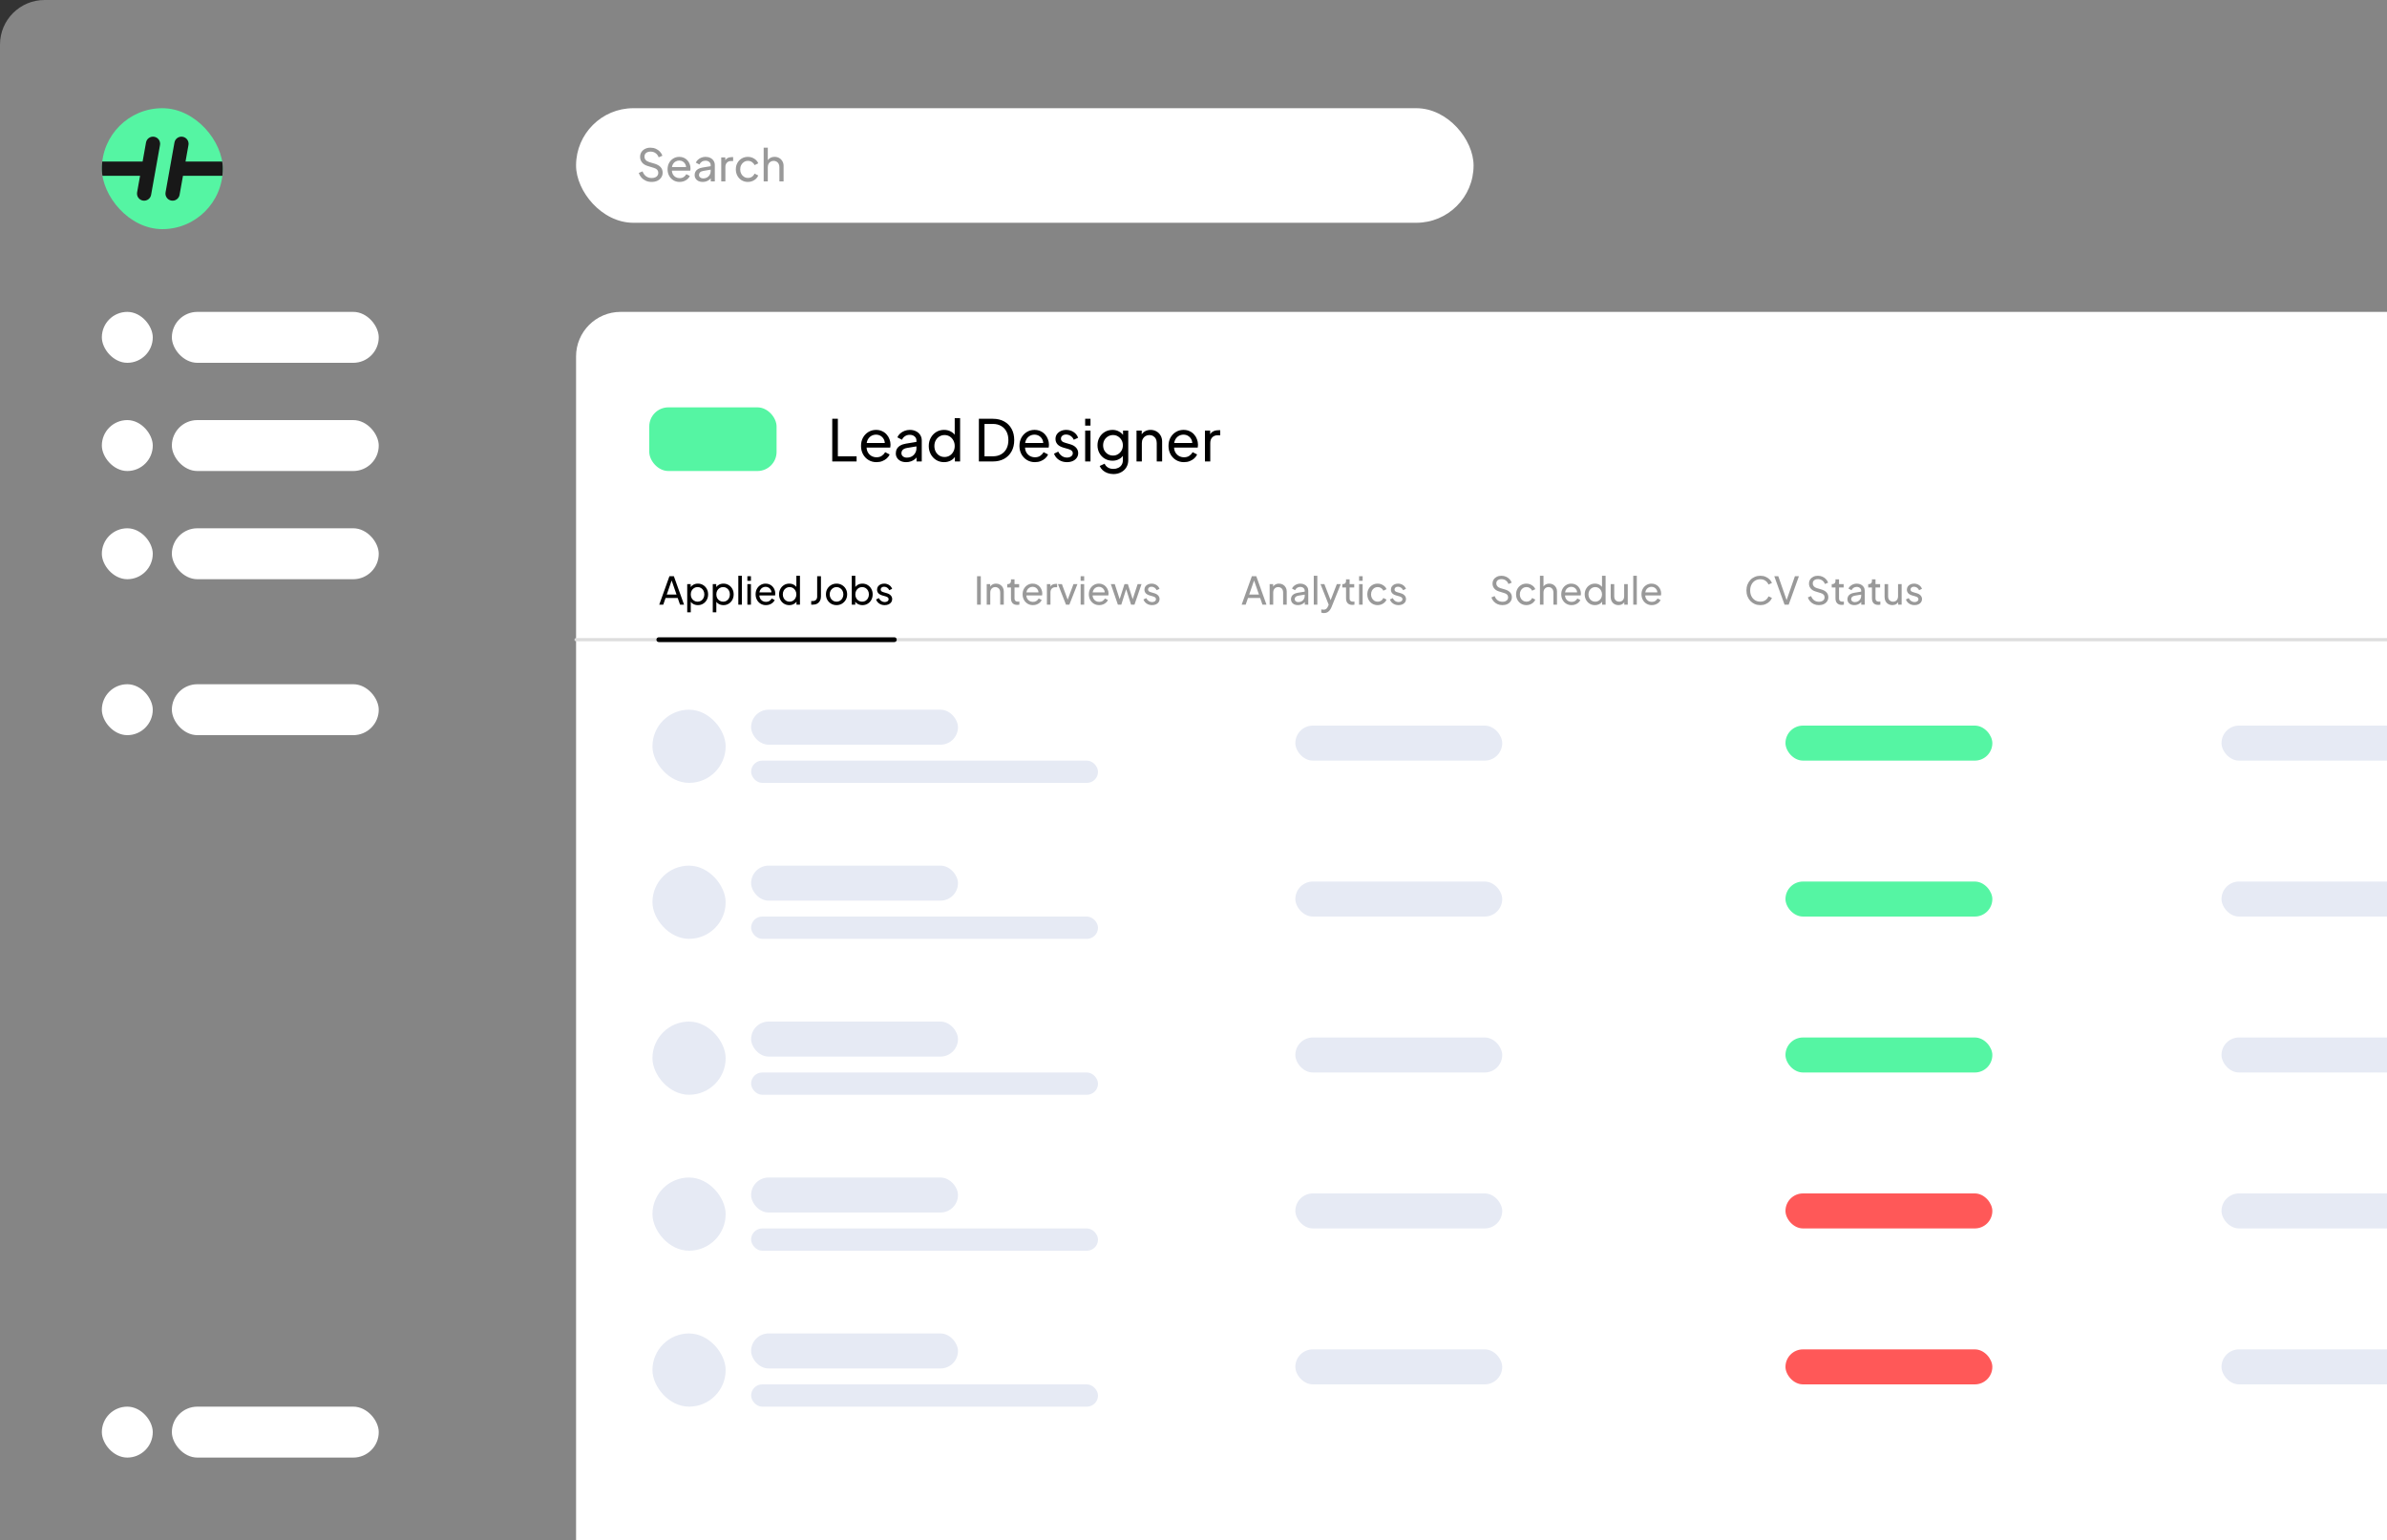 <svg width="750" height="484" viewBox="0 0 750 484" fill="none" xmlns="http://www.w3.org/2000/svg">
<rect x="0" y="0" width="750" height="484" fill="#333333" stroke="none"/>
<g id="Dashboard-light" clip-path="url(#clip0_83_2169)">
<path id="Rectangle 3" d="M0 14C0 6.268 6.268 0 14 0H750V484H0V14Z" fill="white" fill-opacity="0.4"/>
<rect id="Rectangle 7" x="181" y="34" width="282" height="36" rx="18" fill="white"/>
<path id="Search" d="M204.746 57.168C204.083 57.168 203.477 57.047 202.926 56.804C202.375 56.552 201.909 56.211 201.526 55.782C201.143 55.353 200.868 54.872 200.7 54.34L201.89 53.85C202.142 54.522 202.515 55.04 203.01 55.404C203.514 55.759 204.102 55.936 204.774 55.936C205.185 55.936 205.544 55.871 205.852 55.74C206.16 55.609 206.398 55.427 206.566 55.194C206.743 54.951 206.832 54.671 206.832 54.354C206.832 53.915 206.706 53.57 206.454 53.318C206.211 53.057 205.852 52.861 205.376 52.73L203.458 52.142C202.702 51.909 202.123 51.54 201.722 51.036C201.321 50.532 201.12 49.953 201.12 49.3C201.12 48.731 201.255 48.231 201.526 47.802C201.806 47.363 202.189 47.023 202.674 46.78C203.169 46.528 203.729 46.402 204.354 46.402C204.979 46.402 205.544 46.514 206.048 46.738C206.561 46.962 206.995 47.265 207.35 47.648C207.705 48.021 207.966 48.451 208.134 48.936L206.958 49.426C206.734 48.838 206.398 48.395 205.95 48.096C205.502 47.788 204.975 47.634 204.368 47.634C203.995 47.634 203.663 47.699 203.374 47.83C203.094 47.951 202.875 48.133 202.716 48.376C202.567 48.609 202.492 48.889 202.492 49.216C202.492 49.599 202.613 49.939 202.856 50.238C203.099 50.537 203.467 50.765 203.962 50.924L205.712 51.442C206.533 51.694 207.154 52.053 207.574 52.52C207.994 52.987 208.204 53.565 208.204 54.256C208.204 54.825 208.055 55.329 207.756 55.768C207.467 56.207 207.061 56.552 206.538 56.804C206.025 57.047 205.427 57.168 204.746 57.168ZM213.531 57.168C212.803 57.168 212.154 56.995 211.585 56.65C211.015 56.305 210.567 55.833 210.241 55.236C209.914 54.629 209.751 53.953 209.751 53.206C209.751 52.45 209.909 51.778 210.227 51.19C210.553 50.602 210.992 50.14 211.543 49.804C212.103 49.459 212.728 49.286 213.419 49.286C213.979 49.286 214.473 49.389 214.903 49.594C215.341 49.79 215.71 50.061 216.009 50.406C216.317 50.742 216.55 51.129 216.709 51.568C216.877 51.997 216.961 52.445 216.961 52.912C216.961 53.015 216.951 53.131 216.933 53.262C216.923 53.383 216.909 53.5 216.891 53.612H210.703V52.492H216.135L215.519 52.996C215.603 52.511 215.556 52.077 215.379 51.694C215.201 51.311 214.94 51.008 214.595 50.784C214.249 50.56 213.857 50.448 213.419 50.448C212.98 50.448 212.579 50.56 212.215 50.784C211.851 51.008 211.566 51.33 211.361 51.75C211.165 52.161 211.085 52.651 211.123 53.22C211.085 53.771 211.169 54.256 211.375 54.676C211.589 55.087 211.888 55.409 212.271 55.642C212.663 55.866 213.087 55.978 213.545 55.978C214.049 55.978 214.473 55.861 214.819 55.628C215.164 55.395 215.444 55.096 215.659 54.732L216.751 55.292C216.601 55.637 216.368 55.955 216.051 56.244C215.743 56.524 215.374 56.748 214.945 56.916C214.525 57.084 214.053 57.168 213.531 57.168ZM220.775 57.168C220.28 57.168 219.841 57.079 219.459 56.902C219.085 56.715 218.791 56.463 218.577 56.146C218.362 55.819 218.255 55.446 218.255 55.026C218.255 54.625 218.339 54.265 218.507 53.948C218.684 53.621 218.955 53.346 219.319 53.122C219.692 52.898 220.159 52.739 220.719 52.646L223.519 52.184V53.276L221.013 53.696C220.527 53.78 220.173 53.934 219.949 54.158C219.734 54.382 219.627 54.657 219.627 54.984C219.627 55.292 219.748 55.549 219.991 55.754C220.243 55.959 220.555 56.062 220.929 56.062C221.405 56.062 221.815 55.964 222.161 55.768C222.515 55.563 222.791 55.287 222.987 54.942C223.192 54.597 223.295 54.214 223.295 53.794V51.876C223.295 51.465 223.141 51.134 222.833 50.882C222.534 50.621 222.137 50.49 221.643 50.49C221.213 50.49 220.831 50.602 220.495 50.826C220.168 51.041 219.925 51.33 219.767 51.694L218.633 51.106C218.773 50.761 218.997 50.453 219.305 50.182C219.613 49.902 219.972 49.683 220.383 49.524C220.793 49.365 221.223 49.286 221.671 49.286C222.249 49.286 222.758 49.398 223.197 49.622C223.635 49.837 223.976 50.14 224.219 50.532C224.471 50.915 224.597 51.363 224.597 51.876V57H223.323V55.572L223.561 55.656C223.402 55.955 223.187 56.216 222.917 56.44C222.646 56.664 222.329 56.841 221.965 56.972C221.601 57.103 221.204 57.168 220.775 57.168ZM226.615 57V49.454H227.889V50.84L227.749 50.644C227.927 50.215 228.197 49.897 228.561 49.692C228.925 49.477 229.369 49.37 229.891 49.37H230.353V50.602H229.695C229.163 50.602 228.734 50.77 228.407 51.106C228.081 51.433 227.917 51.899 227.917 52.506V57H226.615ZM235.01 57.168C234.273 57.168 233.615 56.995 233.036 56.65C232.467 56.305 232.019 55.833 231.692 55.236C231.365 54.639 231.202 53.967 231.202 53.22C231.202 52.464 231.365 51.792 231.692 51.204C232.019 50.616 232.467 50.149 233.036 49.804C233.615 49.459 234.273 49.286 235.01 49.286C235.505 49.286 235.967 49.375 236.396 49.552C236.825 49.729 237.203 49.967 237.53 50.266C237.857 50.565 238.095 50.915 238.244 51.316L237.082 51.876C236.905 51.484 236.634 51.167 236.27 50.924C235.906 50.672 235.486 50.546 235.01 50.546C234.553 50.546 234.137 50.663 233.764 50.896C233.4 51.129 233.111 51.447 232.896 51.848C232.681 52.249 232.574 52.711 232.574 53.234C232.574 53.738 232.681 54.195 232.896 54.606C233.111 55.007 233.4 55.325 233.764 55.558C234.137 55.791 234.553 55.908 235.01 55.908C235.486 55.908 235.906 55.787 236.27 55.544C236.634 55.292 236.905 54.961 237.082 54.55L238.244 55.138C238.095 55.53 237.857 55.88 237.53 56.188C237.203 56.487 236.825 56.725 236.396 56.902C235.967 57.079 235.505 57.168 235.01 57.168ZM239.946 57V46.402H241.248V50.924L241.01 50.798C241.196 50.322 241.495 49.953 241.906 49.692C242.326 49.421 242.816 49.286 243.376 49.286C243.917 49.286 244.398 49.407 244.818 49.65C245.247 49.893 245.583 50.229 245.826 50.658C246.078 51.087 246.204 51.573 246.204 52.114V57H244.888V52.534C244.888 52.114 244.808 51.759 244.65 51.47C244.5 51.181 244.29 50.957 244.02 50.798C243.749 50.63 243.436 50.546 243.082 50.546C242.736 50.546 242.424 50.63 242.144 50.798C241.864 50.957 241.644 51.185 241.486 51.484C241.327 51.773 241.248 52.123 241.248 52.534V57H239.946Z" fill="black" fill-opacity="0.4"/>
<path id="Rectangle 4" d="M181 112C181 104.268 187.268 98 195 98H750V484H181V112Z" fill="white"/>
<path id="Vector 36" d="M181 201H1005" stroke="#DDDDDD" stroke-linecap="round"/>
<path id="Vector 37" d="M207 201L281 201" stroke="black" stroke-width="1.5" stroke-linecap="round"/>
<path id="Lead Designer" d="M261.494 145V131.59H263.258V143.38H269.144V145H261.494ZM275.393 145.216C274.457 145.216 273.623 144.994 272.891 144.55C272.159 144.106 271.583 143.5 271.163 142.732C270.743 141.952 270.533 141.082 270.533 140.122C270.533 139.15 270.737 138.286 271.145 137.53C271.565 136.774 272.129 136.18 272.837 135.748C273.557 135.304 274.361 135.082 275.249 135.082C275.969 135.082 276.605 135.214 277.157 135.478C277.721 135.73 278.195 136.078 278.579 136.522C278.975 136.954 279.275 137.452 279.479 138.016C279.695 138.568 279.803 139.144 279.803 139.744C279.803 139.876 279.791 140.026 279.767 140.194C279.755 140.35 279.737 140.5 279.713 140.644H271.757V139.204H278.741L277.949 139.852C278.057 139.228 277.997 138.67 277.769 138.178C277.541 137.686 277.205 137.296 276.761 137.008C276.317 136.72 275.813 136.576 275.249 136.576C274.685 136.576 274.169 136.72 273.701 137.008C273.233 137.296 272.867 137.71 272.603 138.25C272.351 138.778 272.249 139.408 272.297 140.14C272.249 140.848 272.357 141.472 272.621 142.012C272.897 142.54 273.281 142.954 273.773 143.254C274.277 143.542 274.823 143.686 275.411 143.686C276.059 143.686 276.605 143.536 277.049 143.236C277.493 142.936 277.853 142.552 278.129 142.084L279.533 142.804C279.341 143.248 279.041 143.656 278.633 144.028C278.237 144.388 277.763 144.676 277.211 144.892C276.671 145.108 276.065 145.216 275.393 145.216ZM284.706 145.216C284.07 145.216 283.506 145.102 283.014 144.874C282.534 144.634 282.156 144.31 281.88 143.902C281.604 143.482 281.466 143.002 281.466 142.462C281.466 141.946 281.574 141.484 281.79 141.076C282.018 140.656 282.366 140.302 282.834 140.014C283.314 139.726 283.914 139.522 284.634 139.402L288.234 138.808V140.212L285.012 140.752C284.388 140.86 283.932 141.058 283.644 141.346C283.368 141.634 283.23 141.988 283.23 142.408C283.23 142.804 283.386 143.134 283.698 143.398C284.022 143.662 284.424 143.794 284.904 143.794C285.516 143.794 286.044 143.668 286.488 143.416C286.944 143.152 287.298 142.798 287.55 142.354C287.814 141.91 287.946 141.418 287.946 140.878V138.412C287.946 137.884 287.748 137.458 287.352 137.134C286.968 136.798 286.458 136.63 285.822 136.63C285.27 136.63 284.778 136.774 284.346 137.062C283.926 137.338 283.614 137.71 283.41 138.178L281.952 137.422C282.132 136.978 282.42 136.582 282.816 136.234C283.212 135.874 283.674 135.592 284.202 135.388C284.73 135.184 285.282 135.082 285.858 135.082C286.602 135.082 287.256 135.226 287.82 135.514C288.384 135.79 288.822 136.18 289.134 136.684C289.458 137.176 289.62 137.752 289.62 138.412V145H287.982V143.164L288.288 143.272C288.084 143.656 287.808 143.992 287.46 144.28C287.112 144.568 286.704 144.796 286.236 144.964C285.768 145.132 285.258 145.216 284.706 145.216ZM296.626 145.216C295.714 145.216 294.892 144.994 294.16 144.55C293.44 144.106 292.87 143.5 292.45 142.732C292.03 141.964 291.82 141.106 291.82 140.158C291.82 139.186 292.03 138.322 292.45 137.566C292.87 136.798 293.44 136.192 294.16 135.748C294.892 135.304 295.714 135.082 296.626 135.082C297.43 135.082 298.144 135.256 298.768 135.604C299.392 135.94 299.884 136.396 300.244 136.972L299.974 137.386V131.374H301.666V145H300.028V142.93L300.244 143.218C299.908 143.854 299.416 144.346 298.768 144.694C298.132 145.042 297.418 145.216 296.626 145.216ZM296.77 143.596C297.382 143.596 297.928 143.446 298.408 143.146C298.888 142.846 299.266 142.438 299.542 141.922C299.83 141.394 299.974 140.806 299.974 140.158C299.974 139.498 299.83 138.91 299.542 138.394C299.266 137.866 298.888 137.452 298.408 137.152C297.928 136.852 297.382 136.702 296.77 136.702C296.17 136.702 295.624 136.858 295.132 137.17C294.652 137.47 294.274 137.878 293.998 138.394C293.722 138.898 293.584 139.486 293.584 140.158C293.584 140.806 293.722 141.394 293.998 141.922C294.274 142.438 294.652 142.846 295.132 143.146C295.612 143.446 296.158 143.596 296.77 143.596ZM307.566 145V131.59H311.958C313.314 131.59 314.496 131.866 315.504 132.418C316.512 132.97 317.292 133.75 317.844 134.758C318.396 135.754 318.672 136.93 318.672 138.286C318.672 139.63 318.396 140.806 317.844 141.814C317.292 142.822 316.512 143.608 315.504 144.172C314.496 144.724 313.314 145 311.958 145H307.566ZM309.33 143.38H311.976C312.972 143.38 313.83 143.17 314.55 142.75C315.282 142.33 315.846 141.742 316.242 140.986C316.638 140.218 316.836 139.318 316.836 138.286C316.836 137.242 316.632 136.342 316.224 135.586C315.828 134.83 315.264 134.248 314.532 133.84C313.812 133.42 312.96 133.21 311.976 133.21H309.33V143.38ZM325.174 145.216C324.238 145.216 323.404 144.994 322.672 144.55C321.94 144.106 321.364 143.5 320.944 142.732C320.524 141.952 320.314 141.082 320.314 140.122C320.314 139.15 320.518 138.286 320.926 137.53C321.346 136.774 321.91 136.18 322.618 135.748C323.338 135.304 324.142 135.082 325.03 135.082C325.75 135.082 326.386 135.214 326.938 135.478C327.502 135.73 327.976 136.078 328.36 136.522C328.756 136.954 329.056 137.452 329.26 138.016C329.476 138.568 329.584 139.144 329.584 139.744C329.584 139.876 329.572 140.026 329.548 140.194C329.536 140.35 329.518 140.5 329.494 140.644H321.538V139.204H328.522L327.73 139.852C327.838 139.228 327.778 138.67 327.55 138.178C327.322 137.686 326.986 137.296 326.542 137.008C326.098 136.72 325.594 136.576 325.03 136.576C324.466 136.576 323.95 136.72 323.482 137.008C323.014 137.296 322.648 137.71 322.384 138.25C322.132 138.778 322.03 139.408 322.078 140.14C322.03 140.848 322.138 141.472 322.402 142.012C322.678 142.54 323.062 142.954 323.554 143.254C324.058 143.542 324.604 143.686 325.192 143.686C325.84 143.686 326.386 143.536 326.83 143.236C327.274 142.936 327.634 142.552 327.91 142.084L329.314 142.804C329.122 143.248 328.822 143.656 328.414 144.028C328.018 144.388 327.544 144.676 326.992 144.892C326.452 145.108 325.846 145.216 325.174 145.216ZM335.241 145.216C334.269 145.216 333.423 144.976 332.703 144.496C331.983 144.016 331.473 143.368 331.173 142.552L332.505 141.904C332.781 142.48 333.159 142.936 333.639 143.272C334.119 143.608 334.653 143.776 335.241 143.776C335.769 143.776 336.207 143.65 336.555 143.398C336.903 143.146 337.077 142.816 337.077 142.408C337.077 142.12 336.993 141.892 336.825 141.724C336.669 141.544 336.477 141.406 336.249 141.31C336.021 141.202 335.811 141.124 335.619 141.076L334.161 140.662C333.285 140.41 332.643 140.05 332.235 139.582C331.839 139.114 331.641 138.568 331.641 137.944C331.641 137.368 331.785 136.87 332.073 136.45C332.373 136.018 332.775 135.682 333.279 135.442C333.795 135.202 334.371 135.082 335.007 135.082C335.859 135.082 336.621 135.298 337.293 135.73C337.977 136.162 338.463 136.768 338.751 137.548L337.383 138.178C337.167 137.674 336.843 137.278 336.411 136.99C335.979 136.69 335.493 136.54 334.953 136.54C334.461 136.54 334.071 136.666 333.783 136.918C333.495 137.158 333.351 137.464 333.351 137.836C333.351 138.112 333.423 138.34 333.567 138.52C333.711 138.688 333.885 138.82 334.089 138.916C334.293 139 334.491 139.072 334.683 139.132L336.267 139.6C337.059 139.828 337.671 140.182 338.103 140.662C338.547 141.142 338.769 141.718 338.769 142.39C338.769 142.93 338.619 143.416 338.319 143.848C338.019 144.28 337.605 144.616 337.077 144.856C336.549 145.096 335.937 145.216 335.241 145.216ZM340.96 145V135.298H342.634V145H340.96ZM340.96 133.75V131.59H342.634V133.75H340.96ZM349.858 148.96C349.174 148.96 348.538 148.852 347.95 148.636C347.374 148.42 346.876 148.12 346.456 147.736C346.048 147.364 345.736 146.926 345.52 146.422L347.086 145.702C347.254 146.158 347.572 146.542 348.04 146.854C348.52 147.178 349.12 147.34 349.84 147.34C350.392 147.34 350.89 147.232 351.334 147.016C351.79 146.812 352.15 146.5 352.414 146.08C352.678 145.672 352.81 145.174 352.81 144.586V142.408L353.116 142.732C352.78 143.392 352.294 143.896 351.658 144.244C351.034 144.592 350.344 144.766 349.588 144.766C348.676 144.766 347.86 144.556 347.14 144.136C346.42 143.704 345.856 143.122 345.448 142.39C345.04 141.646 344.836 140.824 344.836 139.924C344.836 139.012 345.04 138.19 345.448 137.458C345.856 136.726 346.414 136.15 347.122 135.73C347.842 135.298 348.658 135.082 349.57 135.082C350.326 135.082 351.01 135.256 351.622 135.604C352.246 135.94 352.744 136.408 353.116 137.008L352.864 137.458V135.298H354.502V144.586C354.502 145.426 354.304 146.176 353.908 146.836C353.512 147.496 352.96 148.012 352.252 148.384C351.556 148.768 350.758 148.96 349.858 148.96ZM349.732 143.146C350.308 143.146 350.824 143.002 351.28 142.714C351.748 142.426 352.12 142.042 352.396 141.562C352.672 141.07 352.81 140.524 352.81 139.924C352.81 139.336 352.672 138.796 352.396 138.304C352.12 137.812 351.748 137.422 351.28 137.134C350.824 136.846 350.308 136.702 349.732 136.702C349.144 136.702 348.61 136.846 348.13 137.134C347.65 137.422 347.272 137.812 346.996 138.304C346.732 138.784 346.6 139.324 346.6 139.924C346.6 140.524 346.732 141.07 346.996 141.562C347.272 142.042 347.644 142.426 348.112 142.714C348.592 143.002 349.132 143.146 349.732 143.146ZM357.097 145V135.298H358.735V137.188L358.465 137.026C358.705 136.414 359.089 135.94 359.617 135.604C360.157 135.256 360.787 135.082 361.507 135.082C362.203 135.082 362.821 135.238 363.361 135.55C363.913 135.862 364.345 136.294 364.657 136.846C364.981 137.398 365.143 138.022 365.143 138.718V145H363.451V139.258C363.451 138.718 363.355 138.262 363.163 137.89C362.971 137.518 362.695 137.23 362.335 137.026C361.987 136.81 361.585 136.702 361.129 136.702C360.673 136.702 360.265 136.81 359.905 137.026C359.557 137.23 359.281 137.524 359.077 137.908C358.873 138.28 358.771 138.73 358.771 139.258V145H357.097ZM372.002 145.216C371.066 145.216 370.232 144.994 369.5 144.55C368.768 144.106 368.192 143.5 367.772 142.732C367.352 141.952 367.142 141.082 367.142 140.122C367.142 139.15 367.346 138.286 367.754 137.53C368.174 136.774 368.738 136.18 369.446 135.748C370.166 135.304 370.97 135.082 371.858 135.082C372.578 135.082 373.214 135.214 373.766 135.478C374.33 135.73 374.804 136.078 375.188 136.522C375.584 136.954 375.884 137.452 376.088 138.016C376.304 138.568 376.412 139.144 376.412 139.744C376.412 139.876 376.4 140.026 376.376 140.194C376.364 140.35 376.346 140.5 376.322 140.644H368.366V139.204H375.35L374.558 139.852C374.666 139.228 374.606 138.67 374.378 138.178C374.15 137.686 373.814 137.296 373.37 137.008C372.926 136.72 372.422 136.576 371.858 136.576C371.294 136.576 370.778 136.72 370.31 137.008C369.842 137.296 369.476 137.71 369.212 138.25C368.96 138.778 368.858 139.408 368.906 140.14C368.858 140.848 368.966 141.472 369.23 142.012C369.506 142.54 369.89 142.954 370.382 143.254C370.886 143.542 371.432 143.686 372.02 143.686C372.668 143.686 373.214 143.536 373.658 143.236C374.102 142.936 374.462 142.552 374.738 142.084L376.142 142.804C375.95 143.248 375.65 143.656 375.242 144.028C374.846 144.388 374.372 144.676 373.82 144.892C373.28 145.108 372.674 145.216 372.002 145.216ZM378.595 145V135.298H380.233V137.08L380.053 136.828C380.281 136.276 380.629 135.868 381.097 135.604C381.565 135.328 382.135 135.19 382.807 135.19H383.401V136.774H382.555C381.871 136.774 381.319 136.99 380.899 137.422C380.479 137.842 380.269 138.442 380.269 139.222V145H378.595Z" fill="black"/>
<path id="Applied Jobs" d="M207.132 190L210.336 181.06H211.728L214.932 190H213.672L212.94 187.9H209.124L208.392 190H207.132ZM209.496 186.82H212.568L210.864 181.912H211.2L209.496 186.82ZM215.927 192.4V183.532H217.019V184.924L216.875 184.648C217.115 184.264 217.443 183.96 217.859 183.736C218.275 183.504 218.751 183.388 219.287 183.388C219.895 183.388 220.439 183.536 220.919 183.832C221.407 184.128 221.791 184.532 222.071 185.044C222.351 185.548 222.491 186.124 222.491 186.772C222.491 187.404 222.351 187.976 222.071 188.488C221.791 189 221.407 189.404 220.919 189.7C220.439 189.996 219.891 190.144 219.275 190.144C218.755 190.144 218.279 190.028 217.847 189.796C217.423 189.564 217.095 189.236 216.863 188.812L217.043 188.62V192.4H215.927ZM219.191 189.064C219.599 189.064 219.963 188.964 220.283 188.764C220.603 188.564 220.851 188.292 221.027 187.948C221.211 187.596 221.303 187.204 221.303 186.772C221.303 186.324 221.211 185.932 221.027 185.596C220.851 185.252 220.603 184.98 220.283 184.78C219.963 184.572 219.599 184.468 219.191 184.468C218.783 184.468 218.415 184.568 218.087 184.768C217.767 184.968 217.511 185.244 217.319 185.596C217.135 185.94 217.043 186.332 217.043 186.772C217.043 187.204 217.135 187.596 217.319 187.948C217.511 188.292 217.767 188.564 218.087 188.764C218.415 188.964 218.783 189.064 219.191 189.064ZM223.954 192.4V183.532H225.046V184.924L224.902 184.648C225.142 184.264 225.47 183.96 225.886 183.736C226.302 183.504 226.778 183.388 227.314 183.388C227.922 183.388 228.466 183.536 228.946 183.832C229.434 184.128 229.818 184.532 230.098 185.044C230.378 185.548 230.518 186.124 230.518 186.772C230.518 187.404 230.378 187.976 230.098 188.488C229.818 189 229.434 189.404 228.946 189.7C228.466 189.996 227.918 190.144 227.302 190.144C226.782 190.144 226.306 190.028 225.874 189.796C225.45 189.564 225.122 189.236 224.89 188.812L225.07 188.62V192.4H223.954ZM227.218 189.064C227.626 189.064 227.99 188.964 228.31 188.764C228.63 188.564 228.878 188.292 229.054 187.948C229.238 187.596 229.33 187.204 229.33 186.772C229.33 186.324 229.238 185.932 229.054 185.596C228.878 185.252 228.63 184.98 228.31 184.78C227.99 184.572 227.626 184.468 227.218 184.468C226.81 184.468 226.442 184.568 226.114 184.768C225.794 184.968 225.538 185.244 225.346 185.596C225.162 185.94 225.07 186.332 225.07 186.772C225.07 187.204 225.162 187.596 225.346 187.948C225.538 188.292 225.794 188.564 226.114 188.764C226.442 188.964 226.81 189.064 227.218 189.064ZM231.981 190V180.916H233.097V190H231.981ZM234.829 190V183.532H235.945V190H234.829ZM234.829 182.5V181.06H235.945V182.5H234.829ZM240.653 190.144C240.029 190.144 239.473 189.996 238.985 189.7C238.497 189.404 238.113 189 237.833 188.488C237.553 187.968 237.413 187.388 237.413 186.748C237.413 186.1 237.549 185.524 237.821 185.02C238.101 184.516 238.477 184.12 238.949 183.832C239.429 183.536 239.965 183.388 240.557 183.388C241.037 183.388 241.461 183.476 241.829 183.652C242.205 183.82 242.521 184.052 242.777 184.348C243.041 184.636 243.241 184.968 243.377 185.344C243.521 185.712 243.592 186.096 243.592 186.496C243.592 186.584 243.585 186.684 243.569 186.796C243.561 186.9 243.549 187 243.533 187.096H238.229V186.136H242.885L242.357 186.568C242.429 186.152 242.389 185.78 242.237 185.452C242.085 185.124 241.861 184.864 241.565 184.672C241.269 184.48 240.933 184.384 240.557 184.384C240.181 184.384 239.837 184.48 239.525 184.672C239.213 184.864 238.969 185.14 238.793 185.5C238.625 185.852 238.557 186.272 238.589 186.76C238.557 187.232 238.629 187.648 238.805 188.008C238.989 188.36 239.245 188.636 239.573 188.836C239.909 189.028 240.273 189.124 240.665 189.124C241.097 189.124 241.461 189.024 241.757 188.824C242.053 188.624 242.293 188.368 242.477 188.056L243.413 188.536C243.285 188.832 243.085 189.104 242.812 189.352C242.549 189.592 242.233 189.784 241.865 189.928C241.505 190.072 241.101 190.144 240.653 190.144ZM247.988 190.144C247.38 190.144 246.832 189.996 246.344 189.7C245.864 189.404 245.484 189 245.204 188.488C244.924 187.976 244.784 187.404 244.784 186.772C244.784 186.124 244.924 185.548 245.204 185.044C245.484 184.532 245.864 184.128 246.344 183.832C246.832 183.536 247.38 183.388 247.988 183.388C248.524 183.388 249 183.504 249.416 183.736C249.832 183.96 250.16 184.264 250.4 184.648L250.22 184.924V180.916H251.348V190H250.256V188.62L250.4 188.812C250.176 189.236 249.848 189.564 249.416 189.796C248.992 190.028 248.516 190.144 247.988 190.144ZM248.084 189.064C248.492 189.064 248.856 188.964 249.176 188.764C249.496 188.564 249.748 188.292 249.932 187.948C250.124 187.596 250.22 187.204 250.22 186.772C250.22 186.332 250.124 185.94 249.932 185.596C249.748 185.244 249.496 184.968 249.176 184.768C248.856 184.568 248.492 184.468 248.084 184.468C247.684 184.468 247.32 184.572 246.992 184.78C246.672 184.98 246.42 185.252 246.236 185.596C246.052 185.932 245.96 186.324 245.96 186.772C245.96 187.204 246.052 187.596 246.236 187.948C246.42 188.292 246.672 188.564 246.992 188.764C247.312 188.964 247.676 189.064 248.084 189.064ZM254.885 190V188.86H255.377C255.801 188.86 256.137 188.736 256.385 188.488C256.633 188.232 256.757 187.888 256.757 187.456V181.06H257.945V187.432C257.945 187.952 257.837 188.404 257.621 188.788C257.413 189.172 257.117 189.472 256.733 189.688C256.349 189.896 255.897 190 255.377 190H254.885ZM262.85 190.144C262.226 190.144 261.662 190 261.158 189.712C260.654 189.416 260.254 189.012 259.958 188.5C259.662 187.988 259.514 187.408 259.514 186.76C259.514 186.112 259.658 185.536 259.946 185.032C260.242 184.528 260.642 184.128 261.146 183.832C261.65 183.536 262.218 183.388 262.85 183.388C263.474 183.388 264.038 183.536 264.542 183.832C265.046 184.12 265.442 184.516 265.73 185.02C266.026 185.524 266.174 186.104 266.174 186.76C266.174 187.416 266.022 188 265.718 188.512C265.414 189.016 265.01 189.416 264.506 189.712C264.01 190 263.458 190.144 262.85 190.144ZM262.85 189.064C263.25 189.064 263.61 188.964 263.93 188.764C264.258 188.564 264.514 188.288 264.698 187.936C264.89 187.584 264.986 187.192 264.986 186.76C264.986 186.32 264.89 185.932 264.698 185.596C264.514 185.252 264.258 184.98 263.93 184.78C263.61 184.572 263.25 184.468 262.85 184.468C262.442 184.468 262.074 184.572 261.746 184.78C261.426 184.98 261.17 185.252 260.978 185.596C260.786 185.932 260.69 186.32 260.69 186.76C260.69 187.192 260.786 187.584 260.978 187.936C261.17 188.288 261.426 188.564 261.746 188.764C262.074 188.964 262.442 189.064 262.85 189.064ZM270.978 190.144C270.458 190.144 269.982 190.028 269.55 189.796C269.126 189.564 268.798 189.236 268.566 188.812L268.722 188.62V190H267.63V180.916H268.746V184.924L268.578 184.648C268.818 184.264 269.146 183.96 269.562 183.736C269.978 183.504 270.454 183.388 270.99 183.388C271.598 183.388 272.142 183.536 272.622 183.832C273.11 184.128 273.494 184.532 273.774 185.044C274.054 185.548 274.194 186.124 274.194 186.772C274.194 187.404 274.054 187.976 273.774 188.488C273.494 189 273.11 189.404 272.622 189.7C272.142 189.996 271.594 190.144 270.978 190.144ZM270.894 189.064C271.302 189.064 271.666 188.964 271.986 188.764C272.306 188.564 272.554 188.292 272.73 187.948C272.914 187.596 273.006 187.204 273.006 186.772C273.006 186.324 272.914 185.932 272.73 185.596C272.554 185.252 272.306 184.98 271.986 184.78C271.666 184.572 271.302 184.468 270.894 184.468C270.486 184.468 270.118 184.568 269.79 184.768C269.47 184.968 269.214 185.244 269.022 185.596C268.838 185.94 268.746 186.332 268.746 186.772C268.746 187.204 268.838 187.596 269.022 187.948C269.214 188.292 269.47 188.564 269.79 188.764C270.118 188.964 270.486 189.064 270.894 189.064ZM277.973 190.144C277.325 190.144 276.761 189.984 276.281 189.664C275.801 189.344 275.461 188.912 275.261 188.368L276.149 187.936C276.333 188.32 276.585 188.624 276.905 188.848C277.225 189.072 277.581 189.184 277.973 189.184C278.325 189.184 278.617 189.1 278.849 188.932C279.081 188.764 279.197 188.544 279.197 188.272C279.197 188.08 279.141 187.928 279.029 187.816C278.925 187.696 278.797 187.604 278.645 187.54C278.493 187.468 278.353 187.416 278.225 187.384L277.253 187.108C276.669 186.94 276.241 186.7 275.969 186.388C275.705 186.076 275.573 185.712 275.573 185.296C275.573 184.912 275.669 184.58 275.861 184.3C276.061 184.012 276.329 183.788 276.665 183.628C277.009 183.468 277.393 183.388 277.817 183.388C278.385 183.388 278.893 183.532 279.341 183.82C279.797 184.108 280.121 184.512 280.313 185.032L279.401 185.452C279.257 185.116 279.041 184.852 278.753 184.66C278.465 184.46 278.141 184.36 277.781 184.36C277.453 184.36 277.193 184.444 277.001 184.612C276.809 184.772 276.713 184.976 276.713 185.224C276.713 185.408 276.761 185.56 276.857 185.68C276.953 185.792 277.069 185.88 277.205 185.944C277.341 186 277.473 186.048 277.601 186.088L278.657 186.4C279.185 186.552 279.593 186.788 279.881 187.108C280.177 187.428 280.325 187.812 280.325 188.26C280.325 188.62 280.225 188.944 280.025 189.232C279.825 189.52 279.549 189.744 279.197 189.904C278.845 190.064 278.437 190.144 277.973 190.144Z" fill="black"/>
<path id="Interviews" d="M306.996 190V181.06H308.172V190H306.996ZM310.028 190V183.532H311.12V184.792L310.94 184.684C311.1 184.276 311.356 183.96 311.708 183.736C312.068 183.504 312.488 183.388 312.968 183.388C313.432 183.388 313.844 183.492 314.204 183.7C314.572 183.908 314.86 184.196 315.068 184.564C315.284 184.932 315.392 185.348 315.392 185.812V190H314.264V186.172C314.264 185.812 314.2 185.508 314.072 185.26C313.944 185.012 313.76 184.82 313.52 184.684C313.288 184.54 313.02 184.468 312.716 184.468C312.412 184.468 312.14 184.54 311.9 184.684C311.668 184.82 311.484 185.016 311.348 185.272C311.212 185.52 311.144 185.82 311.144 186.172V190H310.028ZM319.617 190.072C318.985 190.072 318.497 189.892 318.153 189.532C317.817 189.172 317.649 188.664 317.649 188.008V184.6H316.473V183.532H316.713C317.001 183.532 317.229 183.444 317.397 183.268C317.565 183.092 317.649 182.86 317.649 182.572V182.044H318.765V183.532H320.217V184.6H318.765V187.972C318.765 188.188 318.797 188.376 318.861 188.536C318.933 188.696 319.049 188.824 319.209 188.92C319.369 189.008 319.581 189.052 319.845 189.052C319.901 189.052 319.969 189.048 320.049 189.04C320.137 189.032 320.217 189.024 320.289 189.016V190C320.185 190.024 320.069 190.04 319.941 190.048C319.813 190.064 319.705 190.072 319.617 190.072ZM324.547 190.144C323.923 190.144 323.367 189.996 322.879 189.7C322.391 189.404 322.007 189 321.727 188.488C321.447 187.968 321.307 187.388 321.307 186.748C321.307 186.1 321.443 185.524 321.715 185.02C321.995 184.516 322.371 184.12 322.843 183.832C323.323 183.536 323.859 183.388 324.451 183.388C324.931 183.388 325.355 183.476 325.723 183.652C326.099 183.82 326.415 184.052 326.671 184.348C326.935 184.636 327.135 184.968 327.271 185.344C327.415 185.712 327.487 186.096 327.487 186.496C327.487 186.584 327.479 186.684 327.463 186.796C327.455 186.9 327.443 187 327.427 187.096H322.123V186.136H326.779L326.251 186.568C326.323 186.152 326.283 185.78 326.131 185.452C325.979 185.124 325.755 184.864 325.459 184.672C325.163 184.48 324.827 184.384 324.451 184.384C324.075 184.384 323.731 184.48 323.419 184.672C323.107 184.864 322.863 185.14 322.687 185.5C322.519 185.852 322.451 186.272 322.483 186.76C322.451 187.232 322.523 187.648 322.699 188.008C322.883 188.36 323.139 188.636 323.467 188.836C323.803 189.028 324.167 189.124 324.559 189.124C324.991 189.124 325.355 189.024 325.651 188.824C325.947 188.624 326.187 188.368 326.371 188.056L327.307 188.536C327.179 188.832 326.979 189.104 326.707 189.352C326.443 189.592 326.127 189.784 325.759 189.928C325.399 190.072 324.995 190.144 324.547 190.144ZM328.942 190V183.532H330.034V184.72L329.914 184.552C330.066 184.184 330.298 183.912 330.61 183.736C330.922 183.552 331.302 183.46 331.75 183.46H332.146V184.516H331.582C331.126 184.516 330.758 184.66 330.478 184.948C330.198 185.228 330.058 185.628 330.058 186.148V190H328.942ZM334.937 190L332.405 183.532H333.653L335.681 189.004H335.249L337.289 183.532H338.537L335.993 190H334.937ZM339.536 190V183.532H340.652V190H339.536ZM339.536 182.5V181.06H340.652V182.5H339.536ZM345.36 190.144C344.736 190.144 344.18 189.996 343.692 189.7C343.204 189.404 342.82 189 342.54 188.488C342.26 187.968 342.12 187.388 342.12 186.748C342.12 186.1 342.256 185.524 342.528 185.02C342.808 184.516 343.184 184.12 343.656 183.832C344.136 183.536 344.672 183.388 345.264 183.388C345.744 183.388 346.168 183.476 346.536 183.652C346.912 183.82 347.228 184.052 347.484 184.348C347.748 184.636 347.948 184.968 348.084 185.344C348.228 185.712 348.3 186.096 348.3 186.496C348.3 186.584 348.292 186.684 348.276 186.796C348.268 186.9 348.256 187 348.24 187.096H342.936V186.136H347.592L347.064 186.568C347.136 186.152 347.096 185.78 346.944 185.452C346.792 185.124 346.568 184.864 346.272 184.672C345.976 184.48 345.64 184.384 345.264 184.384C344.888 184.384 344.544 184.48 344.232 184.672C343.92 184.864 343.676 185.14 343.5 185.5C343.332 185.852 343.264 186.272 343.296 186.76C343.264 187.232 343.336 187.648 343.512 188.008C343.696 188.36 343.952 188.636 344.28 188.836C344.616 189.028 344.98 189.124 345.372 189.124C345.804 189.124 346.168 189.024 346.464 188.824C346.76 188.624 347 188.368 347.184 188.056L348.12 188.536C347.992 188.832 347.792 189.104 347.52 189.352C347.256 189.592 346.94 189.784 346.572 189.928C346.212 190.072 345.808 190.144 345.36 190.144ZM351.243 190L349.023 183.532H350.259L352.023 188.944L351.591 188.932L353.319 183.532H354.375L356.103 188.932L355.671 188.944L357.447 183.532H358.671L356.451 190H355.383L353.679 184.6H354.015L352.311 190H351.243ZM361.985 190.144C361.337 190.144 360.773 189.984 360.293 189.664C359.813 189.344 359.473 188.912 359.273 188.368L360.161 187.936C360.345 188.32 360.597 188.624 360.917 188.848C361.237 189.072 361.593 189.184 361.985 189.184C362.337 189.184 362.629 189.1 362.861 188.932C363.093 188.764 363.209 188.544 363.209 188.272C363.209 188.08 363.153 187.928 363.041 187.816C362.937 187.696 362.809 187.604 362.657 187.54C362.505 187.468 362.365 187.416 362.237 187.384L361.265 187.108C360.681 186.94 360.253 186.7 359.981 186.388C359.717 186.076 359.585 185.712 359.585 185.296C359.585 184.912 359.681 184.58 359.873 184.3C360.073 184.012 360.341 183.788 360.677 183.628C361.021 183.468 361.405 183.388 361.829 183.388C362.397 183.388 362.905 183.532 363.353 183.82C363.809 184.108 364.133 184.512 364.325 185.032L363.413 185.452C363.269 185.116 363.053 184.852 362.765 184.66C362.477 184.46 362.153 184.36 361.793 184.36C361.465 184.36 361.205 184.444 361.013 184.612C360.821 184.772 360.725 184.976 360.725 185.224C360.725 185.408 360.773 185.56 360.869 185.68C360.965 185.792 361.081 185.88 361.217 185.944C361.353 186 361.485 186.048 361.613 186.088L362.669 186.4C363.197 186.552 363.605 186.788 363.893 187.108C364.189 187.428 364.337 187.812 364.337 188.26C364.337 188.62 364.237 188.944 364.037 189.232C363.837 189.52 363.561 189.744 363.209 189.904C362.857 190.064 362.449 190.144 361.985 190.144Z" fill="black" fill-opacity="0.4"/>
<path id="Analytics" d="M390.132 190L393.336 181.06H394.728L397.932 190H396.672L395.94 187.9H392.124L391.392 190H390.132ZM392.496 186.82H395.568L393.864 181.912H394.2L392.496 186.82ZM398.927 190V183.532H400.019V184.792L399.839 184.684C399.999 184.276 400.255 183.96 400.607 183.736C400.967 183.504 401.387 183.388 401.867 183.388C402.331 183.388 402.743 183.492 403.103 183.7C403.471 183.908 403.759 184.196 403.967 184.564C404.183 184.932 404.291 185.348 404.291 185.812V190H403.163V186.172C403.163 185.812 403.099 185.508 402.971 185.26C402.843 185.012 402.659 184.82 402.419 184.684C402.187 184.54 401.919 184.468 401.615 184.468C401.311 184.468 401.039 184.54 400.799 184.684C400.567 184.82 400.383 185.016 400.247 185.272C400.111 185.52 400.043 185.82 400.043 186.172V190H398.927ZM407.783 190.144C407.359 190.144 406.983 190.068 406.655 189.916C406.335 189.756 406.083 189.54 405.899 189.268C405.715 188.988 405.623 188.668 405.623 188.308C405.623 187.964 405.695 187.656 405.839 187.384C405.991 187.104 406.223 186.868 406.535 186.676C406.855 186.484 407.255 186.348 407.735 186.268L410.135 185.872V186.808L407.987 187.168C407.571 187.24 407.267 187.372 407.075 187.564C406.891 187.756 406.799 187.992 406.799 188.272C406.799 188.536 406.903 188.756 407.111 188.932C407.327 189.108 407.595 189.196 407.915 189.196C408.323 189.196 408.675 189.112 408.971 188.944C409.275 188.768 409.511 188.532 409.679 188.236C409.855 187.94 409.943 187.612 409.943 187.252V185.608C409.943 185.256 409.811 184.972 409.547 184.756C409.291 184.532 408.951 184.42 408.527 184.42C408.159 184.42 407.831 184.516 407.543 184.708C407.263 184.892 407.055 185.14 406.919 185.452L405.947 184.948C406.067 184.652 406.259 184.388 406.523 184.156C406.787 183.916 407.095 183.728 407.447 183.592C407.799 183.456 408.167 183.388 408.551 183.388C409.047 183.388 409.483 183.484 409.859 183.676C410.235 183.86 410.527 184.12 410.735 184.456C410.951 184.784 411.059 185.168 411.059 185.608V190H409.967V188.776L410.171 188.848C410.035 189.104 409.851 189.328 409.619 189.52C409.387 189.712 409.115 189.864 408.803 189.976C408.491 190.088 408.151 190.144 407.783 190.144ZM412.79 190V180.916H413.906V190H412.79ZM415.985 192.64C415.841 192.64 415.697 192.628 415.553 192.604C415.409 192.58 415.273 192.54 415.145 192.484V191.488C415.233 191.504 415.341 191.52 415.469 191.536C415.605 191.56 415.737 191.572 415.865 191.572C416.241 191.572 416.525 191.488 416.717 191.32C416.917 191.16 417.105 190.88 417.281 190.48L417.689 189.508L417.665 190.48L414.905 183.532H416.117L418.265 189.052H417.905L420.041 183.532H421.277L418.361 190.768C418.225 191.112 418.049 191.424 417.833 191.704C417.625 191.992 417.369 192.22 417.065 192.388C416.761 192.556 416.401 192.64 415.985 192.64ZM424.898 190.072C424.266 190.072 423.778 189.892 423.434 189.532C423.098 189.172 422.93 188.664 422.93 188.008V184.6H421.754V183.532H421.994C422.282 183.532 422.51 183.444 422.678 183.268C422.846 183.092 422.93 182.86 422.93 182.572V182.044H424.046V183.532H425.498V184.6H424.046V187.972C424.046 188.188 424.078 188.376 424.142 188.536C424.214 188.696 424.33 188.824 424.49 188.92C424.65 189.008 424.862 189.052 425.126 189.052C425.182 189.052 425.25 189.048 425.33 189.04C425.418 189.032 425.498 189.024 425.57 189.016V190C425.466 190.024 425.35 190.04 425.222 190.048C425.094 190.064 424.986 190.072 424.898 190.072ZM427.028 190V183.532H428.144V190H427.028ZM427.028 182.5V181.06H428.144V182.5H427.028ZM432.876 190.144C432.244 190.144 431.68 189.996 431.184 189.7C430.696 189.404 430.312 189 430.032 188.488C429.752 187.976 429.612 187.4 429.612 186.76C429.612 186.112 429.752 185.536 430.032 185.032C430.312 184.528 430.696 184.128 431.184 183.832C431.68 183.536 432.244 183.388 432.876 183.388C433.3 183.388 433.696 183.464 434.064 183.616C434.432 183.768 434.756 183.972 435.036 184.228C435.316 184.484 435.52 184.784 435.648 185.128L434.652 185.608C434.5 185.272 434.268 185 433.956 184.792C433.644 184.576 433.284 184.468 432.876 184.468C432.484 184.468 432.128 184.568 431.808 184.768C431.496 184.968 431.248 185.24 431.064 185.584C430.88 185.928 430.788 186.324 430.788 186.772C430.788 187.204 430.88 187.596 431.064 187.948C431.248 188.292 431.496 188.564 431.808 188.764C432.128 188.964 432.484 189.064 432.876 189.064C433.284 189.064 433.644 188.96 433.956 188.752C434.268 188.536 434.5 188.252 434.652 187.9L435.648 188.404C435.52 188.74 435.316 189.04 435.036 189.304C434.756 189.56 434.432 189.764 434.064 189.916C433.696 190.068 433.3 190.144 432.876 190.144ZM439.422 190.144C438.774 190.144 438.21 189.984 437.73 189.664C437.25 189.344 436.91 188.912 436.71 188.368L437.598 187.936C437.782 188.32 438.034 188.624 438.354 188.848C438.674 189.072 439.03 189.184 439.422 189.184C439.774 189.184 440.066 189.1 440.298 188.932C440.53 188.764 440.646 188.544 440.646 188.272C440.646 188.08 440.59 187.928 440.478 187.816C440.374 187.696 440.246 187.604 440.094 187.54C439.942 187.468 439.802 187.416 439.674 187.384L438.702 187.108C438.118 186.94 437.69 186.7 437.418 186.388C437.154 186.076 437.022 185.712 437.022 185.296C437.022 184.912 437.118 184.58 437.31 184.3C437.51 184.012 437.778 183.788 438.114 183.628C438.458 183.468 438.842 183.388 439.266 183.388C439.834 183.388 440.342 183.532 440.79 183.82C441.246 184.108 441.57 184.512 441.762 185.032L440.85 185.452C440.706 185.116 440.49 184.852 440.202 184.66C439.914 184.46 439.59 184.36 439.23 184.36C438.902 184.36 438.642 184.444 438.45 184.612C438.258 184.772 438.162 184.976 438.162 185.224C438.162 185.408 438.21 185.56 438.306 185.68C438.402 185.792 438.518 185.88 438.654 185.944C438.79 186 438.922 186.048 439.05 186.088L440.106 186.4C440.634 186.552 441.042 186.788 441.33 187.108C441.626 187.428 441.774 187.812 441.774 188.26C441.774 188.62 441.674 188.944 441.474 189.232C441.274 189.52 440.998 189.744 440.646 189.904C440.294 190.064 439.886 190.144 439.422 190.144Z" fill="black" fill-opacity="0.4"/>
<path id="Schedule" d="M472.068 190.144C471.5 190.144 470.98 190.04 470.508 189.832C470.036 189.616 469.636 189.324 469.308 188.956C468.98 188.588 468.744 188.176 468.6 187.72L469.62 187.3C469.836 187.876 470.156 188.32 470.58 188.632C471.012 188.936 471.516 189.088 472.092 189.088C472.444 189.088 472.752 189.032 473.016 188.92C473.28 188.808 473.484 188.652 473.628 188.452C473.78 188.244 473.856 188.004 473.856 187.732C473.856 187.356 473.748 187.06 473.532 186.844C473.324 186.62 473.016 186.452 472.608 186.34L470.964 185.836C470.316 185.636 469.82 185.32 469.476 184.888C469.132 184.456 468.96 183.96 468.96 183.4C468.96 182.912 469.076 182.484 469.308 182.116C469.548 181.74 469.876 181.448 470.292 181.24C470.716 181.024 471.196 180.916 471.732 180.916C472.268 180.916 472.752 181.012 473.184 181.204C473.624 181.396 473.996 181.656 474.3 181.984C474.604 182.304 474.828 182.672 474.972 183.088L473.964 183.508C473.772 183.004 473.484 182.624 473.1 182.368C472.716 182.104 472.264 181.972 471.744 181.972C471.424 181.972 471.14 182.028 470.892 182.14C470.652 182.244 470.464 182.4 470.328 182.608C470.2 182.808 470.136 183.048 470.136 183.328C470.136 183.656 470.24 183.948 470.448 184.204C470.656 184.46 470.972 184.656 471.396 184.792L472.896 185.236C473.6 185.452 474.132 185.76 474.492 186.16C474.852 186.56 475.032 187.056 475.032 187.648C475.032 188.136 474.904 188.568 474.648 188.944C474.4 189.32 474.052 189.616 473.604 189.832C473.164 190.04 472.652 190.144 472.068 190.144ZM479.622 190.144C478.99 190.144 478.426 189.996 477.93 189.7C477.442 189.404 477.058 189 476.778 188.488C476.498 187.976 476.358 187.4 476.358 186.76C476.358 186.112 476.498 185.536 476.778 185.032C477.058 184.528 477.442 184.128 477.93 183.832C478.426 183.536 478.99 183.388 479.622 183.388C480.046 183.388 480.442 183.464 480.81 183.616C481.178 183.768 481.502 183.972 481.782 184.228C482.062 184.484 482.266 184.784 482.394 185.128L481.398 185.608C481.246 185.272 481.014 185 480.702 184.792C480.39 184.576 480.03 184.468 479.622 184.468C479.23 184.468 478.874 184.568 478.554 184.768C478.242 184.968 477.994 185.24 477.81 185.584C477.626 185.928 477.534 186.324 477.534 186.772C477.534 187.204 477.626 187.596 477.81 187.948C477.994 188.292 478.242 188.564 478.554 188.764C478.874 188.964 479.23 189.064 479.622 189.064C480.03 189.064 480.39 188.96 480.702 188.752C481.014 188.536 481.246 188.252 481.398 187.9L482.394 188.404C482.266 188.74 482.062 189.04 481.782 189.304C481.502 189.56 481.178 189.764 480.81 189.916C480.442 190.068 480.046 190.144 479.622 190.144ZM483.852 190V180.916H484.968V184.792L484.764 184.684C484.924 184.276 485.18 183.96 485.532 183.736C485.892 183.504 486.312 183.388 486.792 183.388C487.256 183.388 487.668 183.492 488.028 183.7C488.396 183.908 488.684 184.196 488.892 184.564C489.108 184.932 489.216 185.348 489.216 185.812V190H488.088V186.172C488.088 185.812 488.02 185.508 487.884 185.26C487.756 185.012 487.576 184.82 487.344 184.684C487.112 184.54 486.844 184.468 486.54 184.468C486.244 184.468 485.976 184.54 485.736 184.684C485.496 184.82 485.308 185.016 485.172 185.272C485.036 185.52 484.968 185.82 484.968 186.172V190H483.852ZM493.789 190.144C493.165 190.144 492.609 189.996 492.121 189.7C491.633 189.404 491.249 189 490.969 188.488C490.689 187.968 490.549 187.388 490.549 186.748C490.549 186.1 490.685 185.524 490.957 185.02C491.237 184.516 491.613 184.12 492.085 183.832C492.565 183.536 493.101 183.388 493.693 183.388C494.173 183.388 494.597 183.476 494.965 183.652C495.341 183.82 495.657 184.052 495.913 184.348C496.177 184.636 496.377 184.968 496.513 185.344C496.657 185.712 496.729 186.096 496.729 186.496C496.729 186.584 496.721 186.684 496.705 186.796C496.697 186.9 496.685 187 496.669 187.096H491.365V186.136H496.021L495.493 186.568C495.565 186.152 495.525 185.78 495.373 185.452C495.221 185.124 494.997 184.864 494.701 184.672C494.405 184.48 494.069 184.384 493.693 184.384C493.317 184.384 492.973 184.48 492.661 184.672C492.349 184.864 492.105 185.14 491.929 185.5C491.761 185.852 491.693 186.272 491.725 186.76C491.693 187.232 491.765 187.648 491.941 188.008C492.125 188.36 492.381 188.636 492.709 188.836C493.045 189.028 493.409 189.124 493.801 189.124C494.233 189.124 494.597 189.024 494.893 188.824C495.189 188.624 495.429 188.368 495.613 188.056L496.549 188.536C496.421 188.832 496.221 189.104 495.949 189.352C495.685 189.592 495.369 189.784 495.001 189.928C494.641 190.072 494.237 190.144 493.789 190.144ZM501.124 190.144C500.516 190.144 499.968 189.996 499.48 189.7C499 189.404 498.62 189 498.34 188.488C498.06 187.976 497.92 187.404 497.92 186.772C497.92 186.124 498.06 185.548 498.34 185.044C498.62 184.532 499 184.128 499.48 183.832C499.968 183.536 500.516 183.388 501.124 183.388C501.66 183.388 502.136 183.504 502.552 183.736C502.968 183.96 503.296 184.264 503.536 184.648L503.356 184.924V180.916H504.484V190H503.392V188.62L503.536 188.812C503.312 189.236 502.984 189.564 502.552 189.796C502.128 190.028 501.652 190.144 501.124 190.144ZM501.22 189.064C501.628 189.064 501.992 188.964 502.312 188.764C502.632 188.564 502.884 188.292 503.068 187.948C503.26 187.596 503.356 187.204 503.356 186.772C503.356 186.332 503.26 185.94 503.068 185.596C502.884 185.244 502.632 184.968 502.312 184.768C501.992 184.568 501.628 184.468 501.22 184.468C500.82 184.468 500.456 184.572 500.128 184.78C499.808 184.98 499.556 185.252 499.372 185.596C499.188 185.932 499.096 186.324 499.096 186.772C499.096 187.204 499.188 187.596 499.372 187.948C499.556 188.292 499.808 188.564 500.128 188.764C500.448 188.964 500.812 189.064 501.22 189.064ZM508.504 190.144C508.04 190.144 507.62 190.036 507.244 189.82C506.876 189.604 506.588 189.304 506.38 188.92C506.18 188.528 506.08 188.08 506.08 187.576V183.532H507.196V187.456C507.196 187.776 507.26 188.056 507.388 188.296C507.524 188.536 507.708 188.724 507.94 188.86C508.18 188.996 508.452 189.064 508.756 189.064C509.06 189.064 509.328 188.996 509.56 188.86C509.8 188.724 509.984 188.528 510.112 188.272C510.248 188.016 510.316 187.712 510.316 187.36V183.532H511.444V190H510.352V188.74L510.532 188.848C510.38 189.256 510.12 189.576 509.752 189.808C509.392 190.032 508.976 190.144 508.504 190.144ZM513.173 190V180.916H514.289V190H513.173ZM518.996 190.144C518.372 190.144 517.816 189.996 517.328 189.7C516.84 189.404 516.456 189 516.176 188.488C515.896 187.968 515.756 187.388 515.756 186.748C515.756 186.1 515.892 185.524 516.164 185.02C516.444 184.516 516.82 184.12 517.292 183.832C517.772 183.536 518.308 183.388 518.9 183.388C519.38 183.388 519.804 183.476 520.172 183.652C520.548 183.82 520.864 184.052 521.12 184.348C521.384 184.636 521.584 184.968 521.72 185.344C521.864 185.712 521.936 186.096 521.936 186.496C521.936 186.584 521.928 186.684 521.912 186.796C521.904 186.9 521.892 187 521.876 187.096H516.572V186.136H521.228L520.7 186.568C520.772 186.152 520.732 185.78 520.58 185.452C520.428 185.124 520.204 184.864 519.908 184.672C519.612 184.48 519.276 184.384 518.9 184.384C518.524 184.384 518.18 184.48 517.868 184.672C517.556 184.864 517.312 185.14 517.136 185.5C516.968 185.852 516.9 186.272 516.932 186.76C516.9 187.232 516.972 187.648 517.148 188.008C517.332 188.36 517.588 188.636 517.916 188.836C518.252 189.028 518.616 189.124 519.008 189.124C519.44 189.124 519.804 189.024 520.1 188.824C520.396 188.624 520.636 188.368 520.82 188.056L521.756 188.536C521.628 188.832 521.428 189.104 521.156 189.352C520.892 189.592 520.576 189.784 520.208 189.928C519.848 190.072 519.444 190.144 518.996 190.144Z" fill="black" fill-opacity="0.4"/>
<path id="CV Status" d="M553.112 190.144C552.48 190.144 551.896 190.032 551.36 189.808C550.832 189.576 550.368 189.252 549.968 188.836C549.576 188.42 549.272 187.932 549.056 187.372C548.84 186.812 548.732 186.2 548.732 185.536C548.732 184.864 548.84 184.248 549.056 183.688C549.272 183.128 549.576 182.64 549.968 182.224C550.36 181.808 550.824 181.488 551.36 181.264C551.896 181.032 552.48 180.916 553.112 180.916C553.728 180.916 554.28 181.024 554.768 181.24C555.264 181.456 555.68 181.736 556.016 182.08C556.36 182.424 556.604 182.792 556.748 183.184L555.668 183.676C555.46 183.18 555.136 182.78 554.696 182.476C554.256 182.164 553.728 182.008 553.112 182.008C552.488 182.008 551.932 182.156 551.444 182.452C550.964 182.748 550.588 183.16 550.316 183.688C550.044 184.216 549.908 184.832 549.908 185.536C549.908 186.232 550.044 186.844 550.316 187.372C550.588 187.9 550.964 188.312 551.444 188.608C551.932 188.904 552.488 189.052 553.112 189.052C553.728 189.052 554.256 188.9 554.696 188.596C555.136 188.284 555.46 187.88 555.668 187.384L556.748 187.876C556.604 188.268 556.36 188.636 556.016 188.98C555.68 189.324 555.264 189.604 554.768 189.82C554.28 190.036 553.728 190.144 553.112 190.144ZM560.712 190L557.484 181.06H558.744L561.48 188.92H561.228L563.964 181.06H565.224L562.008 190H560.712ZM571.498 190.144C570.93 190.144 570.41 190.04 569.938 189.832C569.466 189.616 569.066 189.324 568.738 188.956C568.41 188.588 568.174 188.176 568.03 187.72L569.05 187.3C569.266 187.876 569.586 188.32 570.01 188.632C570.442 188.936 570.946 189.088 571.522 189.088C571.874 189.088 572.182 189.032 572.446 188.92C572.71 188.808 572.914 188.652 573.058 188.452C573.21 188.244 573.286 188.004 573.286 187.732C573.286 187.356 573.178 187.06 572.962 186.844C572.754 186.62 572.446 186.452 572.038 186.34L570.394 185.836C569.746 185.636 569.25 185.32 568.906 184.888C568.562 184.456 568.39 183.96 568.39 183.4C568.39 182.912 568.506 182.484 568.738 182.116C568.978 181.74 569.306 181.448 569.722 181.24C570.146 181.024 570.626 180.916 571.162 180.916C571.698 180.916 572.182 181.012 572.614 181.204C573.054 181.396 573.426 181.656 573.73 181.984C574.034 182.304 574.258 182.672 574.402 183.088L573.394 183.508C573.202 183.004 572.914 182.624 572.53 182.368C572.146 182.104 571.694 181.972 571.174 181.972C570.854 181.972 570.57 182.028 570.322 182.14C570.082 182.244 569.894 182.4 569.758 182.608C569.63 182.808 569.566 183.048 569.566 183.328C569.566 183.656 569.67 183.948 569.878 184.204C570.086 184.46 570.402 184.656 570.826 184.792L572.326 185.236C573.03 185.452 573.562 185.76 573.922 186.16C574.282 186.56 574.462 187.056 574.462 187.648C574.462 188.136 574.334 188.568 574.078 188.944C573.83 189.32 573.482 189.616 573.034 189.832C572.594 190.04 572.082 190.144 571.498 190.144ZM578.68 190.072C578.048 190.072 577.56 189.892 577.216 189.532C576.88 189.172 576.712 188.664 576.712 188.008V184.6H575.536V183.532H575.776C576.064 183.532 576.292 183.444 576.46 183.268C576.628 183.092 576.712 182.86 576.712 182.572V182.044H577.828V183.532H579.28V184.6H577.828V187.972C577.828 188.188 577.86 188.376 577.924 188.536C577.996 188.696 578.112 188.824 578.271 188.92C578.432 189.008 578.644 189.052 578.908 189.052C578.964 189.052 579.032 189.048 579.112 189.04C579.2 189.032 579.28 189.024 579.352 189.016V190C579.248 190.024 579.132 190.04 579.004 190.048C578.876 190.064 578.768 190.072 578.68 190.072ZM582.623 190.144C582.199 190.144 581.823 190.068 581.495 189.916C581.175 189.756 580.923 189.54 580.739 189.268C580.555 188.988 580.463 188.668 580.463 188.308C580.463 187.964 580.535 187.656 580.679 187.384C580.831 187.104 581.063 186.868 581.375 186.676C581.695 186.484 582.095 186.348 582.575 186.268L584.975 185.872V186.808L582.827 187.168C582.411 187.24 582.107 187.372 581.915 187.564C581.731 187.756 581.639 187.992 581.639 188.272C581.639 188.536 581.743 188.756 581.951 188.932C582.167 189.108 582.435 189.196 582.755 189.196C583.163 189.196 583.515 189.112 583.811 188.944C584.115 188.768 584.351 188.532 584.519 188.236C584.695 187.94 584.783 187.612 584.783 187.252V185.608C584.783 185.256 584.651 184.972 584.387 184.756C584.131 184.532 583.791 184.42 583.367 184.42C582.999 184.42 582.671 184.516 582.383 184.708C582.103 184.892 581.895 185.14 581.759 185.452L580.787 184.948C580.907 184.652 581.099 184.388 581.363 184.156C581.627 183.916 581.935 183.728 582.287 183.592C582.639 183.456 583.007 183.388 583.391 183.388C583.887 183.388 584.323 183.484 584.699 183.676C585.075 183.86 585.367 184.12 585.575 184.456C585.791 184.784 585.899 185.168 585.899 185.608V190H584.807V188.776L585.011 188.848C584.875 189.104 584.691 189.328 584.459 189.52C584.227 189.712 583.955 189.864 583.643 189.976C583.331 190.088 582.991 190.144 582.623 190.144ZM590.14 190.072C589.508 190.072 589.02 189.892 588.676 189.532C588.34 189.172 588.172 188.664 588.172 188.008V184.6H586.996V183.532H587.236C587.524 183.532 587.752 183.444 587.92 183.268C588.088 183.092 588.172 182.86 588.172 182.572V182.044H589.288V183.532H590.74V184.6H589.288V187.972C589.288 188.188 589.32 188.376 589.384 188.536C589.456 188.696 589.572 188.824 589.732 188.92C589.892 189.008 590.104 189.052 590.368 189.052C590.424 189.052 590.492 189.048 590.572 189.04C590.66 189.032 590.74 189.024 590.812 189.016V190C590.708 190.024 590.592 190.04 590.464 190.048C590.336 190.064 590.228 190.072 590.14 190.072ZM594.562 190.144C594.098 190.144 593.678 190.036 593.302 189.82C592.934 189.604 592.646 189.304 592.438 188.92C592.238 188.528 592.138 188.08 592.138 187.576V183.532H593.254V187.456C593.254 187.776 593.318 188.056 593.446 188.296C593.582 188.536 593.766 188.724 593.998 188.86C594.238 188.996 594.51 189.064 594.814 189.064C595.118 189.064 595.386 188.996 595.618 188.86C595.858 188.724 596.042 188.528 596.17 188.272C596.306 188.016 596.374 187.712 596.374 187.36V183.532H597.502V190H596.41V188.74L596.59 188.848C596.438 189.256 596.178 189.576 595.81 189.808C595.45 190.032 595.034 190.144 594.562 190.144ZM601.547 190.144C600.899 190.144 600.335 189.984 599.855 189.664C599.375 189.344 599.035 188.912 598.835 188.368L599.723 187.936C599.907 188.32 600.159 188.624 600.479 188.848C600.799 189.072 601.155 189.184 601.547 189.184C601.899 189.184 602.191 189.1 602.423 188.932C602.655 188.764 602.771 188.544 602.771 188.272C602.771 188.08 602.715 187.928 602.603 187.816C602.499 187.696 602.371 187.604 602.219 187.54C602.067 187.468 601.927 187.416 601.799 187.384L600.827 187.108C600.243 186.94 599.815 186.7 599.543 186.388C599.279 186.076 599.147 185.712 599.147 185.296C599.147 184.912 599.243 184.58 599.435 184.3C599.635 184.012 599.903 183.788 600.239 183.628C600.583 183.468 600.967 183.388 601.391 183.388C601.959 183.388 602.467 183.532 602.915 183.82C603.371 184.108 603.695 184.512 603.887 185.032L602.975 185.452C602.831 185.116 602.615 184.852 602.327 184.66C602.039 184.46 601.715 184.36 601.355 184.36C601.027 184.36 600.767 184.444 600.575 184.612C600.383 184.772 600.287 184.976 600.287 185.224C600.287 185.408 600.335 185.56 600.431 185.68C600.527 185.792 600.643 185.88 600.779 185.944C600.915 186 601.047 186.048 601.175 186.088L602.231 186.4C602.759 186.552 603.167 186.788 603.455 187.108C603.751 187.428 603.899 187.812 603.899 188.26C603.899 188.62 603.799 188.944 603.599 189.232C603.399 189.52 603.123 189.744 602.771 189.904C602.419 190.064 602.011 190.144 601.547 190.144Z" fill="black" fill-opacity="0.4"/>
<g id="Group 1">
<rect id="Rectangle 5" x="32" y="98" width="16" height="16" rx="8" fill="white"/>
<rect id="Rectangle 6" x="54" y="98" width="65" height="16" rx="8" fill="white"/>
</g>
<g id="Group 2">
<rect id="Rectangle 5_2" x="32" y="132" width="16" height="16" rx="8" fill="white"/>
<rect id="Rectangle 6_2" x="54" y="132" width="65" height="16" rx="8" fill="white"/>
</g>
<g id="Group 3">
<rect id="Rectangle 5_3" x="32" y="166" width="16" height="16" rx="8" fill="white"/>
<rect id="Rectangle 6_3" x="54" y="166" width="65" height="16" rx="8" fill="white"/>
</g>
<g id="Group 4">
<rect id="Rectangle 5_4" x="32" y="215" width="16" height="16" rx="8" fill="white"/>
<rect id="Rectangle 6_4" x="54" y="215" width="65" height="16" rx="8" fill="white"/>
</g>
<g id="Group 32">
<rect id="Rectangle 5_5" x="32" y="442" width="16" height="16" rx="8" fill="white"/>
<rect id="Rectangle 6_5" x="54" y="442" width="65" height="16" rx="8" fill="white"/>
</g>
<g id="Group 30">
<g id="Group 5">
<g id="Group 26">
<rect id="Rectangle 5_6" x="205" y="223" width="23" height="23" rx="11.5" fill="#E6EAF4"/>
<rect id="Rectangle 6_6" x="236" y="223" width="65" height="11" rx="5.5" fill="#E6EAF4"/>
<rect id="Rectangle 7_2" x="236" y="239" width="109" height="7" rx="3.5" fill="#E6EAF4"/>
</g>
</g>
<g id="Group 6">
<g id="Group 26_2">
<rect id="Rectangle 6_7" x="407" y="228" width="65" height="11" rx="5.5" fill="#E6EAF4"/>
</g>
</g>
<g id="Group 7">
<g id="Group 26_3">
<rect id="Rectangle 6_8" x="561" y="228" width="65" height="11" rx="5.5" fill="#55F5A3"/>
</g>
</g>
<g id="Group 8">
<g id="Group 26_4">
<rect id="Rectangle 6_9" x="698" y="228" width="65" height="11" rx="5.5" fill="#E6EAF4"/>
</g>
</g>
</g>
<g id="Group 29">
<g id="Group 9">
<g id="Group 26_5">
<rect id="Rectangle 5_7" x="205" y="272" width="23" height="23" rx="11.5" fill="#E6EAF4"/>
<rect id="Rectangle 6_10" x="236" y="272" width="65" height="11" rx="5.5" fill="#E6EAF4"/>
<rect id="Rectangle 7_3" x="236" y="288" width="109" height="7" rx="3.5" fill="#E6EAF4"/>
</g>
</g>
<g id="Group 10">
<g id="Group 26_6">
<rect id="Rectangle 6_11" x="407" y="277" width="65" height="11" rx="5.5" fill="#E6EAF4"/>
</g>
</g>
<g id="Group 11">
<g id="Group 26_7">
<rect id="Rectangle 6_12" x="561" y="277" width="65" height="11" rx="5.5" fill="#55F5A3"/>
</g>
</g>
<g id="Group 12">
<g id="Group 26_8">
<rect id="Rectangle 6_13" x="698" y="277" width="65" height="11" rx="5.5" fill="#E6EAF4"/>
</g>
</g>
</g>
<g id="Group 28">
<g id="Group 13">
<g id="Group 26_9">
<rect id="Rectangle 5_8" x="205" y="321" width="23" height="23" rx="11.5" fill="#E6EAF4"/>
<rect id="Rectangle 6_14" x="236" y="321" width="65" height="11" rx="5.5" fill="#E6EAF4"/>
<rect id="Rectangle 7_4" x="236" y="337" width="109" height="7" rx="3.5" fill="#E6EAF4"/>
</g>
</g>
<g id="Group 14">
<g id="Group 26_10">
<rect id="Rectangle 6_15" x="407" y="326" width="65" height="11" rx="5.5" fill="#E6EAF4"/>
</g>
</g>
<g id="Group 15">
<g id="Group 26_11">
<rect id="Rectangle 6_16" x="561" y="326" width="65" height="11" rx="5.5" fill="#55F5A3"/>
</g>
</g>
<g id="Group 16">
<g id="Group 26_12">
<rect id="Rectangle 6_17" x="698" y="326" width="65" height="11" rx="5.5" fill="#E6EAF4"/>
</g>
</g>
</g>
<g id="Group 27">
<g id="Group 17">
<g id="Group 26_13">
<rect id="Rectangle 5_9" x="205" y="370" width="23" height="23" rx="11.5" fill="#E6EAF4"/>
<rect id="Rectangle 6_18" x="236" y="370" width="65" height="11" rx="5.5" fill="#E6EAF4"/>
<rect id="Rectangle 7_5" x="236" y="386" width="109" height="7" rx="3.5" fill="#E6EAF4"/>
</g>
</g>
<g id="Group 18">
<g id="Group 26_14">
<rect id="Rectangle 6_19" x="407" y="375" width="65" height="11" rx="5.5" fill="#E6EAF4"/>
</g>
</g>
<g id="Group 19">
<g id="Group 26_15">
<rect id="Rectangle 6_20" x="561" y="375" width="65" height="11" rx="5.5" fill="#FF5858"/>
</g>
</g>
<g id="Group 20">
<g id="Group 26_16">
<rect id="Rectangle 6_21" x="698" y="375" width="65" height="11" rx="5.5" fill="#E6EAF4"/>
</g>
</g>
</g>
<g id="Group 31">
<g id="Group 17_2">
<g id="Group 26_17">
<rect id="Rectangle 5_10" x="205" y="419" width="23" height="23" rx="11.5" fill="#E6EAF4"/>
<rect id="Rectangle 6_22" x="236" y="419" width="65" height="11" rx="5.5" fill="#E6EAF4"/>
<rect id="Rectangle 7_6" x="236" y="435" width="109" height="7" rx="3.5" fill="#E6EAF4"/>
</g>
</g>
<g id="Group 18_2">
<g id="Group 26_18">
<rect id="Rectangle 6_23" x="407" y="424" width="65" height="11" rx="5.5" fill="#E6EAF4"/>
</g>
</g>
<g id="Group 19_2">
<g id="Group 26_19">
<rect id="Rectangle 6_24" x="561" y="424" width="65" height="11" rx="5.5" fill="#FF5858"/>
</g>
</g>
<g id="Group 20_2">
<g id="Group 26_20">
<rect id="Rectangle 6_25" x="698" y="424" width="65" height="11" rx="5.5" fill="#E6EAF4"/>
</g>
</g>
</g>
<g id="logo">
<g id="Icon">
<g clip-path="url(#clip1_83_2169)">
<rect x="32" y="34" width="38" height="38" rx="19" fill="#55F5A3"/>
<path id="Vector 1" d="M50.276 45.569C50.493 44.354 49.684 43.193 48.469 42.976C47.253 42.759 46.092 43.568 45.875 44.783L50.276 45.569ZM43.081 60.43C42.864 61.646 43.673 62.807 44.889 63.024C46.104 63.241 47.265 62.432 47.482 61.216L43.081 60.43ZM45.875 44.783L44.478 52.607L48.879 53.393L50.276 45.569L45.875 44.783ZM44.478 52.607L43.081 60.43L47.482 61.216L48.879 53.393L44.478 52.607ZM46.679 50.764H31.311V55.235H46.679V50.764Z" fill="#181818"/>
<path id="Vector 2" d="M52.022 60.431C51.805 61.646 52.615 62.807 53.83 63.024C55.045 63.241 56.206 62.432 56.423 61.217L52.022 60.431ZM59.217 45.57C59.434 44.354 58.625 43.193 57.41 42.976C56.195 42.759 55.033 43.568 54.816 44.784L59.217 45.57ZM56.423 61.217L57.82 53.393L53.419 52.607L52.022 60.431L56.423 61.217ZM57.82 53.393L59.217 45.57L54.816 44.784L53.419 52.607L57.82 53.393ZM55.62 55.236H70.429V50.765H55.62V55.236Z" fill="#181818"/>
</g>
</g>
</g>
<rect id="Rectangle 429" x="204" y="128" width="40" height="20" rx="6" fill="#55F5A3"/>
</g>
<defs>
<clipPath id="clip0_83_2169">
<rect width="750" height="484" fill="white"/>
</clipPath>
<clipPath id="clip1_83_2169">
<rect x="32" y="34" width="38" height="38" rx="19" fill="white"/>
</clipPath>
</defs>
</svg>
